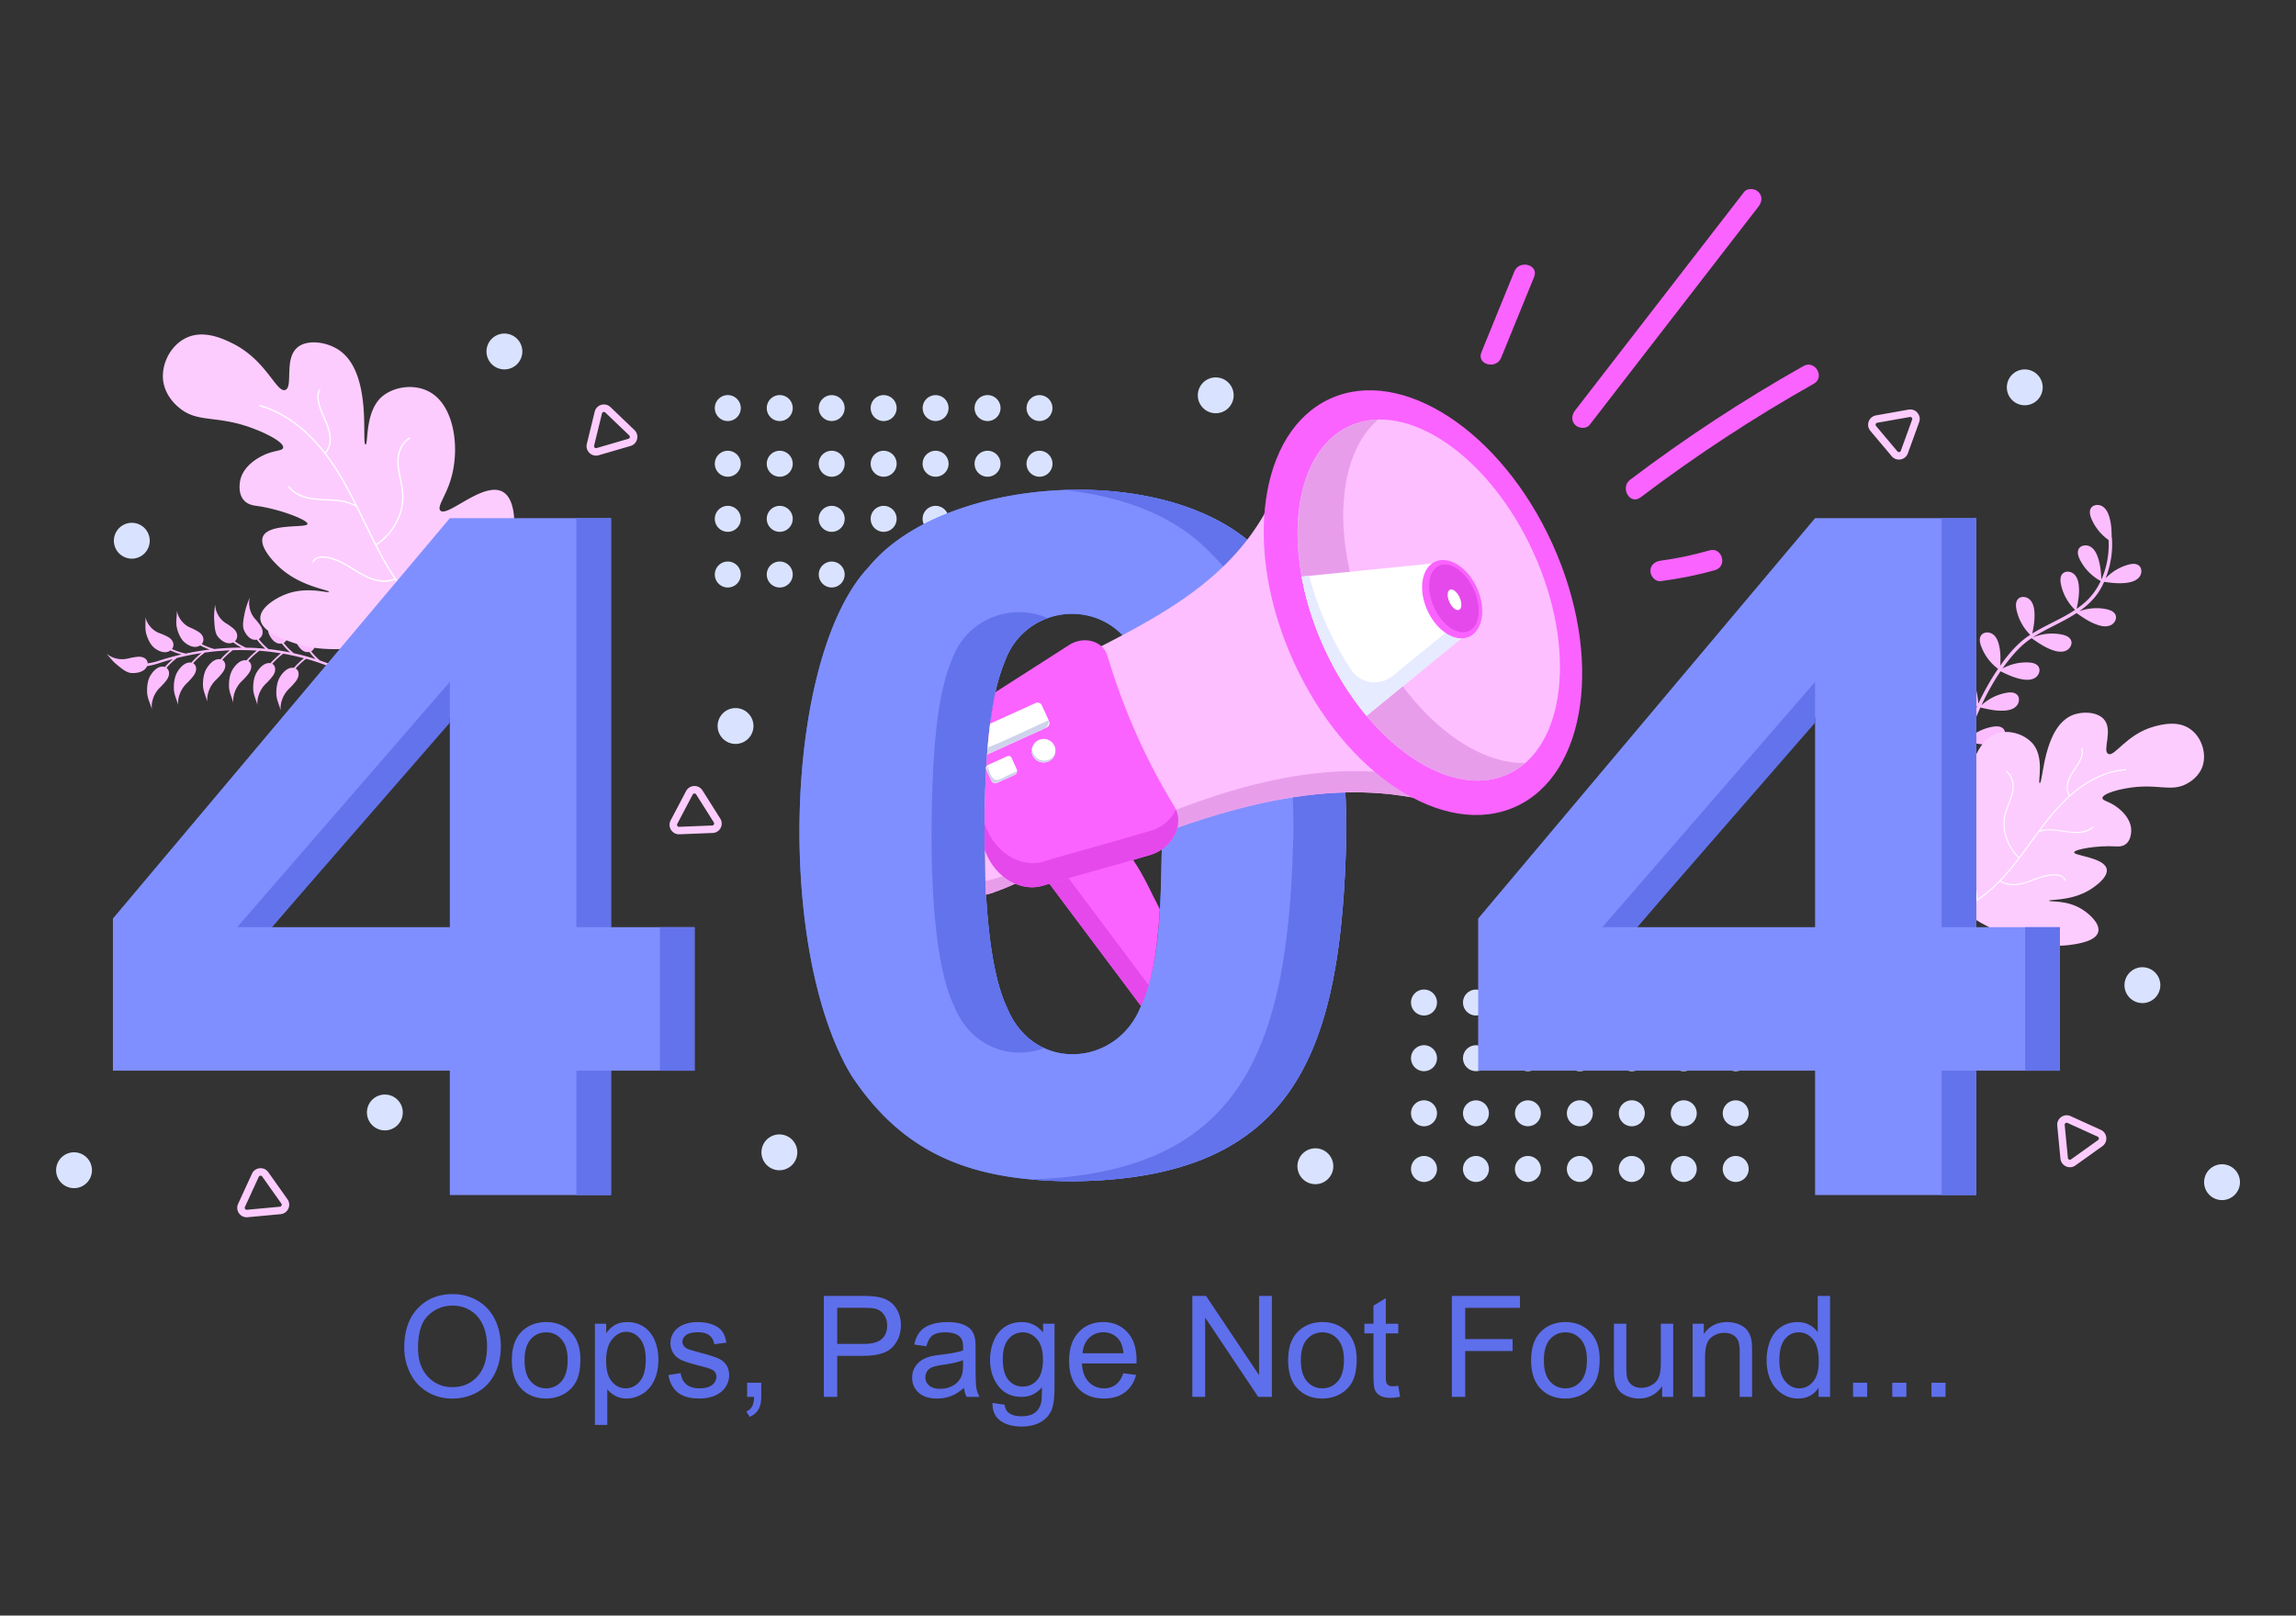 <svg xmlns="http://www.w3.org/2000/svg" viewBox="0 0 1364 960" xmlns:v="https://vecta.io/nano"><rect x="0" y="0" width="1364" height="960" fill="#333333" stroke="none"/><g fill="#d9e3ff"><use href="#B"/><use href="#B" x="30.863"/><use href="#B" x="61.726"/><use href="#B" x="92.588"/><use href="#B" x="123.451"/><use href="#B" x="154.314"/><use href="#B" x="185.177"/><use href="#B" y="33.084"/><use href="#B" x="30.863" y="33.084"/><circle cx="494.094" cy="341.389" r="7.716"/><use href="#B" x="92.588" y="33.084"/><circle cx="555.819" cy="341.389" r="7.716"/><use href="#B" x="154.314" y="33.084"/><circle cx="617.544" cy="341.389" r="7.716"/><use href="#B" y="-65.82"/><use href="#B" x="30.863" y="-65.82"/><circle cx="494.094" cy="242.485" r="7.716"/><use href="#B" x="92.588" y="-65.82"/><circle cx="555.819" cy="242.485" r="7.716"/><use href="#B" x="154.314" y="-65.82"/><circle cx="617.544" cy="242.485" r="7.716"/><use href="#B" y="-32.735"/><use href="#B" x="30.863" y="-32.735"/><use href="#B" x="61.726" y="-32.735"/><use href="#B" x="92.588" y="-32.735"/><use href="#B" x="123.451" y="-32.735"/><use href="#B" x="154.314" y="-32.735"/><use href="#B" x="185.177" y="-32.735"/><use href="#B" x="413.598" y="353.232"/><circle cx="876.828" cy="661.537" r="7.716"/><circle cx="907.691" cy="661.537" r="7.716"/><use href="#B" x="506.186" y="353.232"/><use href="#B" x="537.049" y="353.232"/><use href="#B" x="567.911" y="353.232"/><circle cx="1031.142" cy="661.537" r="7.716"/><use href="#C"/><use href="#B" x="444.46" y="386.316"/><use href="#B" x="475.323" y="386.316"/><use href="#C" x="92.588"/><use href="#C" x="123.451"/><use href="#B" x="567.911" y="386.316"/><path d="M1023.426 694.621a7.72 7.72 0 0 1 7.716-7.716c4.262 0 7.716 3.454 7.716 7.716a7.72 7.72 0 0 1-7.716 7.716c-4.262 0-7.716-3.454-7.716-7.716z"/><use href="#B" x="413.598" y="287.412"/><circle cx="876.828" cy="595.717" r="7.716"/><circle cx="907.691" cy="595.717" r="7.716"/><use href="#B" x="506.186" y="287.412"/><use href="#B" x="537.049" y="287.412"/><use href="#B" x="567.911" y="287.412"/><circle cx="1031.142" cy="595.717" r="7.716"/><use href="#B" x="413.598" y="320.497"/><circle cx="876.828" cy="628.802" r="7.716"/><circle cx="907.691" cy="628.802" r="7.716"/><use href="#B" x="506.186" y="320.497"/><use href="#B" x="537.049" y="320.497"/><use href="#B" x="567.911" y="320.497"/><circle cx="1031.142" cy="628.802" r="7.716"/></g><path d="M190.079 392.487a37.29 37.29 0 0 1-5.197-5.471c1.928-1.024 3.169-3.883 1.554-6.986-.728-1.398-2.572-3.724-3.636-4.87-3.056-3.29-4.307-8.205-3.272-12.851-1.192 3.037-2.392 6.097-2.992 9.259s-1.637 7.371-.419 10.196c1.176 2.729 3.821 6.378 7.64 5.637a37.92 37.92 0 0 0 3.702 4.219c-4.264-1.359-8.604-2.522-13.005-3.479-.027-.056-.065-.111-.124-.159-2.16-1.777-4.101-3.787-5.799-5.988 1.933-1.019 3.181-3.883 1.564-6.99-.727-1.398-2.572-3.723-3.636-4.87-3.056-3.29-4.307-8.205-3.272-12.851-1.192 3.037-2.392 6.097-2.992 9.259s-1.637 7.371-.419 10.196c1.177 2.729 3.821 6.379 7.64 5.637a37.78 37.78 0 0 0 4.877 5.319 145.42 145.42 0 0 0-12.783-1.995c-2.158-1.775-4.096-3.783-5.793-5.982 1.933-1.019 3.181-3.883 1.564-6.99-.728-1.398-2.572-3.724-3.637-4.87-3.056-3.29-4.307-8.205-3.272-12.851-1.192 3.037-2.392 6.097-2.992 9.259s-1.637 7.371-.419 10.196c1.177 2.73 3.821 6.379 7.641 5.637a37.77 37.77 0 0 0 4.975 5.406c-2.063-.2-4.133-.368-6.211-.481-1.739-.094-3.485-.123-5.23-.156-2.336-1.052-4.541-2.33-6.59-3.808 1.634-1.472 2.11-4.496-.296-6.998-1.084-1.128-3.514-2.837-4.865-3.639-3.878-2.301-6.401-6.608-6.596-11.264-.381 3.178-.764 6.38-.528 9.521s.315 7.383 2.258 9.729c1.876 2.265 5.442 5.013 9.017 3.311 1.555 1.152 3.199 2.189 4.926 3.098-5.364-.008-10.75.289-16.131.847a38.06 38.06 0 0 1-7.479-2.929c1.44-1.665 1.507-4.694-1.249-6.817-1.241-.955-3.909-2.297-5.372-2.896-4.2-1.721-7.317-5.594-8.149-10.127.052 3.165-.729 6.803-.064 9.846s2.16 6.737 4.427 8.768c2.188 1.961 6.134 4.161 9.484 2.009a39.08 39.08 0 0 0 5.645 2.458c-4.771.579-9.53 1.38-14.263 2.397-.042-.022-.081-.049-.136-.06-2.787-.586-5.467-1.47-8.004-2.623 1.366-1.727 1.285-4.747-1.586-6.723-1.291-.889-4.033-2.091-5.531-2.615-4.298-1.504-7.615-5.201-8.673-9.668.209 3.145-.335 6.848.482 9.842s2.44 6.548 4.814 8.455c2.292 1.841 6.358 3.835 9.61 1.528 2.098.978 4.294 1.774 6.565 2.376a161.79 161.79 0 0 0-14.658 4.12c-.14.047-2.188.645-5.452 1.175-.052-1.97-1.79-3.959-5.127-3.935-1.628.011-4.706.577-6.315.99-4.616 1.186-9.575.099-12.968-2.844 1.916 2.368 3.847 4.752 6.217 6.665s5.384 4.662 8.527 4.857c3.033.188 7.712-.483 9.31-4.097 2.042-.329 4.074-.801 6.078-1.42.021-.005.038 0 .06-.008.098-.033.196-.062.294-.094l.144-.046c2.889-.953 5.798-1.817 8.722-2.602-1.686 1.458-3.267 3.029-4.734 4.696-.023-.007-.046-.018-.069-.025-3.937-1.113-7.203 2.715-8.767 5.554s-1.897 6.903-1.67 10.086 1.942 6.439 2.78 9.498c-.487-4.678 1.36-9.62 4.831-12.921 1.209-1.15 3.345-3.485 4.244-4.889 1.87-2.919 1.191-5.629-.396-6.813 1.879-2.116 3.948-4.069 6.189-5.821 4.812-1.212 9.663-2.187 14.532-2.938a49.13 49.13 0 0 0-5.942 5.673c-3.721-.661-6.898 3.056-8.47 5.818-1.627 2.857-2.059 6.899-1.912 10.053s1.771 6.342 2.528 9.357c-.368-4.631 1.593-9.582 5.128-12.946 1.232-1.172 3.414-3.543 4.344-4.959 2.068-3.15 1.229-5.991-.561-6.967 1.993-2.22 4.196-4.258 6.59-6.067.097-.074.154-.162.194-.254l4.068-.521c3.637-.416 7.273-.659 10.906-.815-1.973 1.629-3.814 3.407-5.502 5.313-3.718-.655-6.892 3.059-8.463 5.819-1.627 2.858-2.059 6.899-1.912 10.053s1.771 6.342 2.528 9.357c-.368-4.631 1.593-9.582 5.127-12.946 1.232-1.172 3.414-3.543 4.344-4.96 2.065-3.146 1.231-5.984-.554-6.964a47 47 0 0 1 6.18-5.746c4.787-.151 9.556-.074 14.295.227-2.2 1.759-4.24 3.702-6.099 5.799-3.722-.662-6.898 3.056-8.471 5.818-1.627 2.857-2.059 6.899-1.912 10.053s1.771 6.342 2.528 9.357c-.368-4.631 1.593-9.582 5.127-12.946 1.232-1.172 3.414-3.543 4.344-4.959 2.068-3.15 1.229-5.991-.562-6.967 1.993-2.22 4.197-4.258 6.591-6.067 4.303.316 8.568.843 12.795 1.534-2.241 1.774-4.315 3.741-6.199 5.868-3.667-.646-6.798 3.018-8.348 5.74-1.605 2.819-2.031 6.806-1.886 9.917s1.747 6.256 2.493 9.23c-.363-4.568 1.572-9.453 5.059-12.771 1.215-1.156 3.367-3.495 4.285-4.893 2.038-3.104 1.215-5.903-.547-6.87a46.04 46.04 0 0 1 6.499-5.982c.011-.008.015-.018.024-.026 4.149.72 8.246 1.643 12.292 2.725a49.17 49.17 0 0 0-5.979 5.703c-3.722-.662-6.898 3.056-8.471 5.818-1.627 2.857-2.059 6.899-1.912 10.053s1.771 6.342 2.528 9.357c-.368-4.631 1.593-9.582 5.128-12.945 1.232-1.172 3.414-3.543 4.344-4.96 2.065-3.146 1.231-5.984-.555-6.964 1.875-2.085 3.937-4.009 6.166-5.735.461.128.931.23 1.39.363 19.651 5.674 37.738 15.579 52.781 28.907.669.593 1.724-.489 1.054-1.083-8.496-7.527-17.945-13.988-28.108-19.211-6.057-3.114-12.358-5.769-18.84-7.974zm963.319 29.21c1.159-2.313 4.451-2.847 6.749-1.671s3.735 3.559 4.702 5.962c1.564 3.887 2.159 7.756 2.602 11.827a171.6 171.6 0 0 1 4.008-10.934c.961-2.376 1.977-4.733 3.042-7.069-5.183-2.641-9.555-6.86-12.361-11.957-1.063-1.932-1.904-4.315-.912-6.284 1.16-2.301 4.453-2.835 6.75-1.668s3.731 3.537 4.696 5.926c1.62 4.011 2.196 8.005 2.642 12.223 3.365-7.159 7.236-14.085 11.68-20.622a29.49 29.49 0 0 1-10.105-13.611c-.744-2.076-1.197-4.562.096-6.349 1.51-2.087 4.846-2.093 6.928-.576s3.124 4.084 3.698 6.596c.93 4.07.902 7.97.694 12.044 4.792-6.818 10.387-13.45 17.37-18.043.145-.096.295-.185.441-.279-4.137-4.059-7.037-9.37-8.193-15.051-.44-2.161-.533-4.687 1.001-6.27 1.793-1.85 5.095-1.38 6.94.419s2.508 4.488 2.718 7.056c.369 4.525-.354 8.689-1.243 13.073 8.211-5.086 17.394-8.679 25.417-14.038-4.251-4.085-7.233-9.478-8.409-15.257-.44-2.161-.533-4.687 1.001-6.27 1.793-1.85 5.095-1.379 6.94.419s2.509 4.488 2.718 7.056c.379 4.646-.393 8.912-1.316 13.427 1.981-1.375 3.885-2.867 5.676-4.531 3.626-3.37 6.495-7.485 8.634-11.995a29.46 29.46 0 0 1-12.414-12.77c-.981-1.975-1.722-4.391-.647-6.317 1.255-2.25 4.568-2.645 6.813-1.383s3.58 3.691 4.443 6.118c1.584 4.452 1.925 8.829 2.198 13.499 3.299-7.35 4.692-15.675 4.249-23.535-4.477-3.148-8.058-7.567-10.178-12.615-.854-2.034-1.439-4.492-.244-6.345 1.396-2.166 4.727-2.349 6.888-.946s3.338 3.911 4.045 6.389c1.129 3.952 1.322 7.789 1.337 11.799a1.03 1.03 0 0 1 .145.461c.527 6.682-.327 13.443-2.296 19.841-.434 1.411-.922 2.813-1.462 4.196 3.666-3.861 8.394-6.712 13.533-8.113 2.128-.58 4.642-.838 6.323.589 1.964 1.668 1.71 4.994.036 6.952s-4.314 2.796-6.863 3.174c-4.754.703-9.184.159-13.908-.493-1.26 2.85-2.785 5.58-4.676 8.052-2.863 3.744-6.326 6.782-10.103 9.421 5.15-1.907 10.842-2.345 16.217-1.212 2.158.455 4.513 1.373 5.357 3.41.986 2.38-.758 5.224-3.142 6.202s-5.115.519-7.555-.309c-4.675-1.587-8.446-4.189-12.471-7.011-6.357 4.171-13.467 7.371-20.081 10.954-2.082 1.128-4.116 2.306-6.077 3.588 5.481-2.351 11.688-2.982 17.525-1.759 2.158.452 4.514 1.367 5.361 3.403.989 2.379-.751 5.225-3.133 6.206s-5.114.526-7.555-.299c-4.784-1.616-8.623-4.296-12.756-7.187-2.075 1.389-4.059 2.908-5.911 4.635-3.387 3.159-6.411 6.698-9.194 10.395a117.71 117.71 0 0 0-2.171 2.986c4.745-2.595 10.216-3.859 15.619-3.572 2.202.117 4.67.661 5.818 2.544 1.341 2.2.056 5.279-2.149 6.612s-4.974 1.301-7.513.858c-4.69-.817-8.694-2.696-12.929-4.774-4.34 6.388-8.086 13.196-11.36 20.19 4.135-3.842 9.395-6.466 14.958-7.425 2.173-.374 4.701-.391 6.237 1.191 1.795 1.848 1.225 5.135-.629 6.924s-4.562 2.371-7.135 2.503c-4.883.25-9.309-.754-14.04-1.877l-1.259 2.799c-2.254 5.137-4.283 10.397-6.014 15.75 4.084-3.68 9.216-6.193 14.636-7.126 2.174-.374 4.701-.391 6.238 1.191 1.795 1.848 1.225 5.135-.629 6.924s-4.562 2.371-7.135 2.503c-4.749.243-9.065-.699-13.65-1.784-1.9 6.127-3.4 12.374-4.38 18.705-.204 1.319-2.235.911-2.032-.405.99-6.393 2.518-12.699 4.44-18.884-5.205-2.659-9.596-6.913-12.414-12.055-1.064-1.945-1.906-4.342-.915-6.321z" fill="#fcbdff"/><path fill="#fdccff" d="M1229.175 561.564c-5.533.675-14.142.948-28.164-3.309-8.597-2.642-20.53-6.233-33.182-15.889-.546-.417-1.514-1.145-2.717-2.173-.063-.045-.134-.098-.188-.151-.117-.08-.233-.177-.358-.266-.413-.337-.844-.709-1.327-1.065-8.984-7.729-26.7-25.388-25.684-46.11.039-1.194.895-16.254 8.516-18.404 9.558-2.592 22.908 16.683 26.639 14.237 1.882-1.249-.928-6.338-2.081-13.187-2.735-15.37 3.243-35.788 16.318-39.598 6.17-1.864 14.175-.008 19.514 5.031 8.765 8.095 3.882 24.352 5.286 24.653 2.047.35 1.973-32.945 19.216-40.294 6.064-2.55 14.771-2.111 18.792 2.233 5.883 6.378-.941 18.571 2.635 20.663 3.791 2.217 10.703-11.635 27.342-16.224 4.23-1.134 14.163-3.854 21.631 1.65 6.516 4.707 9.407 13.914 7.365 21.184-1.924 6.701-7.556 10.036-9.132 10.902-10.125 5.801-18.035-.48-36.992 3.081-6.617 1.219-13.716 3.489-13.595 5.782.202 1.687 4.325 1.835 9.168 5.702.107.071.268.178.457.364 1.463 1.197 6.651 5.489 7.39 11.641.068.255.725 6.942-3.374 9.727-2.088 1.476-4.605 1.263-5.704 1.21-10.961-.703-24.643 1.741-24.746 3.522-.176 2.036 17.503 3.004 19.292 9.674 1.479 5.544-8.817 11.879-10.149 12.693-11.129 6.732-24.073 5.434-23.995 6.418.1.835 10.398-.724 19.568 5.066 4.285 2.669 10.606 8.313 9.659 13.133-1.093 5.944-12.568 7.476-17.4 8.104z"/><path fill="#fff" d="M1227.12 523.047c-.672-2.353-3.268-3.244-5.448-3.443-2.748-.252-5.491.218-8.098.957-5.484 1.555-10.643 4.472-16.469 4.779-2.944.155-5.945-.383-8.5-2.008 6.163-6.421 11.536-13.607 16.763-20.804l5.896-8.089c8.433-3.161 17.582 1.874 26.251.17 2.306-.454 4.447-1.406 6.186-2.964.293-.262-.159-.704-.451-.443-3.333 2.985-8.054 3.399-12.423 3.074-4.325-.322-8.588-1.426-12.928-1.496-2.043-.033-4.067.202-5.995.801 5.381-7.24 11.039-14.283 17.771-20.306 8.155-7.292 17.953-13.191 28.969-15.105 1.382-.234 2.774-.408 4.167-.511.394-.041.378-.656-.017-.633-10.824.853-20.739 5.627-29.125 12.11-1.43 1.103-2.801 2.268-4.144 3.461.017-.067.02-.141-.024-.22-2.712-4.888.038-10.192 2.698-14.227 1.454-2.206 3.017-4.366 4.085-6.804.888-2.025 1.553-4.343.783-6.564-.132-.381-.729-.229-.597.153.9 2.596-.274 5.372-1.466 7.6-1.297 2.426-2.978 4.608-4.404 6.954-2.344 3.854-4.069 8.796-1.631 13.191.078.142.208.16.326.13-7.544 6.755-13.82 14.808-19.798 22.972l-9.972 13.576c-5.033-4.719-8.176-11.522-8.643-18.283-.255-3.693.472-7.133 1.723-10.544 1.358-3.703 3.087-7.328 3.543-11.316.45-3.937-.536-8.305-3.824-10.951-.313-.252-.745.181-.428.436 3.312 2.665 4.147 7.084 3.561 11.006-.602 4.022-2.418 7.664-3.74 11.45-1.143 3.277-1.716 6.623-1.44 10.141.257 3.269 1.127 6.497 2.48 9.518 1.513 3.378 3.666 6.499 6.392 9.039-4.144 5.436-8.49 10.7-13.398 15.475-3.401 3.312-7.102 6.381-11.074 9.025.629-9.999-7.781-17.75-10.781-26.814-.878-2.652-1.285-5.429-.852-8.163.062-.389-.542-.556-.605-.162-1.592 10.049 6.797 18.155 10.2 27.007 1.029 2.675 1.622 5.475 1.413 8.308-.006.085.028.142.069.19-3.028 1.97-6.208 3.697-9.557 5.056.125.089.242.186.358.266.054.053.126.106.188.151 5.709-2.351 10.997-5.715 15.787-9.653 2.564-2.112 4.973-4.381 7.277-6.752 4.275 2.802 9.579 2.541 14.195 1.266 5.358-1.482 10.344-4.25 15.971-4.806 2.595-.256 7.259-.279 8.181 2.952.113.387.709.234.599-.153z"/><path fill="#fdccff" d="M174.932 382.169c6.85 2.26 17.672 4.787 36.287 2.92 11.419-1.185 27.254-2.733 45.272-11.815.778-.393 2.153-1.073 3.89-2.077a2.11 2.11 0 0 0 .27-.144c.164-.073.332-.167.508-.248.592-.324 1.216-.689 1.901-1.019 12.977-7.559 39.078-25.543 42.148-52.167.202-1.529 2.285-20.908-6.893-25.574-11.535-5.718-32.456 15.427-36.657 11.371-2.116-2.066 2.506-7.83 5.402-16.252 6.686-18.864 3.424-46.357-12.299-54.516-7.406-3.934-17.912-3.599-25.718 1.461-12.778 8.081-10.024 30.002-11.862 30.03-2.66-.073 4.431-42.417-15.815-56.135-7.127-4.78-18.222-6.426-24.217-1.917-8.775 6.626-2.714 23.868-7.672 25.624-5.256 1.861-11.08-17.514-31.143-27.566-5.107-2.513-17.088-8.489-27.682-3.377-9.224 4.339-14.812 15.322-13.759 25.09 1.023 9.014 7.439 14.683 9.249 16.183 11.577 9.944 22.892 3.955 46.101 13.286 8.106 3.227 16.6 7.912 15.965 10.799-.61 2.096-5.851 1.24-12.784 4.934-.151.063-.376.158-.654.347-2.1 1.153-9.558 5.3-11.785 12.941-.14.307-2.375 8.649 2.22 13.231 2.328 2.407 5.554 2.773 6.955 2.983 14 1.88 30.776 8.455 30.531 10.747-.205 2.635-22.75-.61-26.413 7.424-3.034 6.679 8.646 17.347 10.158 18.719 12.649 11.384 29.279 13.009 28.974 14.242-.302 1.036-12.988-3.554-25.793 1.492-5.976 2.31-15.15 7.892-14.967 14.265.129 7.842 14.308 12.696 20.282 14.718z"/><path fill="#fff" d="M185.625 333.681c1.343-2.824 4.812-3.3 7.608-3.001 3.525.375 6.893 1.668 10.033 3.268 6.604 3.367 12.51 8.385 19.808 10.25 3.688.942 7.593 1.017 11.163-.404-6.438-9.731-11.718-20.234-16.812-30.715l-5.75-11.784c-9.993-6.158-22.613-2.067-33.21-6.43-2.819-1.161-5.324-2.915-7.195-5.338-.315-.408.348-.855.663-.449 3.585 4.641 9.464 6.364 15.053 7.057 5.533.685 11.152.36 16.652 1.37 2.589.475 5.097 1.287 7.407 2.537-5.278-10.574-10.948-20.969-18.19-30.337-8.773-11.343-19.915-21.33-33.435-26.553a58.19 58.19 0 0 0-5.159-1.705c-.489-.152-.34-.93.154-.801 13.499 3.825 25.026 12.411 34.261 22.783 1.576 1.765 3.063 3.594 4.509 5.453-.007-.09.005-.185.077-.274 4.454-5.533 2.094-12.978-.419-18.785-1.374-3.175-2.895-6.319-3.732-9.692-.696-2.801-1.049-5.919.39-8.551.247-.451.97-.107.723.346-1.683 3.075-.782 6.904.255 10.042 1.13 3.416 2.794 6.618 4.104 9.962 2.152 5.498 3.294 12.222-.711 17.196-.129.161-.296.151-.439.083 8.114 10.505 14.353 22.34 20.191 34.242l9.749 19.799c7.352-4.73 12.754-12.591 14.765-21.075 1.099-4.635.903-9.196.038-13.852-.938-5.055-2.361-10.106-2.099-15.296.258-5.123 2.423-10.431 7.134-12.965.449-.241.903.418.449.663-4.746 2.552-6.73 7.963-6.813 13.103-.085 5.27 1.445 10.363 2.319 15.516.756 4.459.777 8.861-.312 13.267-1.012 4.095-2.789 7.981-5.135 11.483-2.622 3.916-5.999 7.341-9.977 9.882 4.094 7.965 8.48 15.765 13.68 23.082 3.601 5.075 7.633 9.917 12.098 14.287 1.307-12.881 13.563-20.614 19.259-31.388 1.668-3.152 2.765-6.582 2.793-10.171.003-.511.802-.57.799-.053-.1 13.189-12.405 21.378-18.567 31.781-1.862 3.143-3.201 6.555-3.531 10.214-.01.109-.066.174-.127.225 3.412 3.273 7.068 6.275 11.014 8.852-.177.081-.344.175-.508.248a1.99 1.99 0 0 1-.27.144c-6.721-4.437-12.696-10.056-17.922-16.28-2.797-3.336-5.364-6.833-7.777-10.434-5.991 2.482-12.64.808-18.205-1.984-6.46-3.242-12.178-8.027-19.172-10.158-3.225-.982-9.114-2.193-10.959 1.685-.222.466-.943.12-.722-.345z"/><g fill="#5e6feb"><path d="M240.159 800.824c0-9.957 2.672-17.751 8.019-23.385s12.249-8.449 20.704-8.449c5.538 0 10.53 1.324 14.977 3.969s7.835 6.336 10.167 11.068 3.499 10.1 3.499 16.101c0 6.083-1.228 11.525-3.683 16.326s-5.933 8.436-10.433 10.905-9.357 3.703-14.567 3.703c-5.646 0-10.693-1.364-15.139-4.092a26.31 26.31 0 0 1-10.106-11.171c-2.292-4.718-3.438-9.71-3.438-14.975zm8.183.123c0 7.229 1.944 12.923 5.831 17.083s8.763 6.24 14.628 6.24c5.974 0 10.89-2.101 14.752-6.302s5.789-10.161 5.789-17.881c0-4.883-.825-9.145-2.476-12.787s-4.065-6.465-7.242-8.47-6.745-3.008-10.701-3.008c-5.62 0-10.454 1.931-14.505 5.79s-6.076 10.307-6.076 19.335zm55.731 7.365c0-8.046 2.236-14.007 6.711-17.881 3.736-3.218 8.292-4.829 13.666-4.829 5.974 0 10.856 1.958 14.648 5.872s5.688 9.323 5.688 16.224c0 5.592-.839 9.991-2.517 13.196s-4.119 5.695-7.325 7.467-6.704 2.66-10.495 2.66c-6.083 0-11.001-1.95-14.751-5.852s-5.625-9.519-5.625-16.857zm7.569 0c0 5.565 1.214 9.732 3.642 12.5s5.483 4.153 9.166 4.153c3.654 0 6.696-1.391 9.124-4.174s3.642-7.024 3.642-12.725c0-5.374-1.221-9.445-3.662-12.214s-5.476-4.153-9.103-4.153c-3.683 0-6.738 1.378-9.166 4.132s-3.643 6.917-3.643 12.481zm41.777 38.381v-60.108h6.71v5.647c1.582-2.21 3.369-3.867 5.36-4.972s4.406-1.657 7.243-1.657c3.709 0 6.983.955 9.82 2.865s4.979 4.603 6.424 8.081 2.169 7.291 2.169 11.437c0 4.447-.798 8.449-2.394 12.009s-3.915 6.288-6.956 8.183-6.239 2.844-9.595 2.844c-2.455 0-4.658-.518-6.609-1.555s-3.553-2.346-4.808-3.928v21.154h-7.364zm6.669-38.135c0 5.592 1.132 9.725 3.396 12.398s5.006 4.01 8.225 4.01c3.274 0 6.077-1.384 8.408-4.153s3.499-7.058 3.499-12.869c0-5.537-1.139-9.683-3.417-12.439s-4.999-4.132-8.162-4.132c-3.137 0-5.913 1.466-8.327 4.398s-3.622 7.195-3.622 12.787zm36.99 8.51l7.284-1.146c.408 2.919 1.547 5.156 3.416 6.711s4.481 2.332 7.836 2.332c3.382 0 5.892-.689 7.529-2.066s2.454-2.993 2.454-4.849c0-1.663-.723-2.973-2.168-3.928-1.01-.655-3.519-1.487-7.529-2.496-5.401-1.364-9.146-2.543-11.233-3.54s-3.669-2.373-4.746-4.132-1.616-3.703-1.616-5.831c0-1.936.443-3.73 1.33-5.38s2.093-3.021 3.621-4.112c1.146-.845 2.706-1.561 4.684-2.148s4.099-.88 6.363-.88c3.41 0 6.404.491 8.982 1.473s4.48 2.312 5.707 3.99 2.073 3.922 2.537 6.731l-7.201.982c-.327-2.236-1.276-3.982-2.844-5.237s-3.785-1.882-6.649-1.882c-3.383 0-5.797.559-7.243 1.678s-2.169 2.428-2.169 3.928c0 .955.3 1.815.9 2.578.6.792 1.541 1.446 2.823 1.964.737.273 2.905.9 6.506 1.882 5.21 1.391 8.844 2.53 10.904 3.416s3.676 2.176 4.849 3.867 1.76 3.792 1.76 6.301c0 2.455-.716 4.767-2.148 6.936s-3.499 3.846-6.198 5.033-5.756 1.78-9.166 1.78c-5.647 0-9.95-1.172-12.909-3.519s-4.847-5.825-5.666-10.436zm46.769 12.971v-8.388h8.387v8.388c0 3.082-.546 5.571-1.637 7.467s-2.823 3.362-5.196 4.399l-2.046-3.151c1.555-.682 2.701-1.684 3.436-3.008s1.146-3.226 1.228-5.708h-4.172zm45.583 0v-59.985h22.628c3.982 0 7.023.191 9.124.573 2.946.491 5.415 1.425 7.407 2.803s3.593 3.308 4.808 5.789 1.82 5.211 1.82 8.183c0 5.101-1.623 9.418-4.868 12.951s-9.111 5.299-17.594 5.299h-15.386v24.387h-7.939zm7.937-31.465h15.509c5.128 0 8.769-.954 10.924-2.864s3.233-4.596 3.233-8.061c0-2.509-.634-4.657-1.903-6.444s-2.939-2.967-5.013-3.54c-1.337-.354-3.806-.532-7.405-.532h-15.345v21.441zm75.37 26.105c-2.728 2.319-5.354 3.956-7.876 4.91s-5.231 1.432-8.123 1.432c-4.774 0-8.443-1.166-11.006-3.499s-3.846-5.312-3.846-8.94c0-2.128.484-4.071 1.453-5.83s2.236-3.171 3.806-4.235 3.334-1.868 5.298-2.414c1.446-.381 3.628-.75 6.547-1.105 5.947-.709 10.324-1.554 13.134-2.536l.041-1.923c0-3-.696-5.115-2.087-6.342-1.881-1.664-4.679-2.496-8.387-2.496-3.465 0-6.022.607-7.672 1.821s-2.871 3.362-3.662 6.444l-7.201-.982c.655-3.082 1.732-5.571 3.233-7.467s3.668-3.355 6.505-4.378 6.124-1.535 9.862-1.535c3.709 0 6.723.437 9.042 1.309s4.024 1.971 5.115 3.294 1.855 2.994 2.292 5.012c.245 1.255.368 3.519.368 6.793v9.82c0 6.847.157 11.177.471 12.991s.934 3.553 1.862 5.217h-7.693c-.767-1.528-1.258-3.315-1.476-5.361zm-.614-16.449c-2.673 1.091-6.684 2.019-12.029 2.783-3.028.436-5.169.928-6.424 1.473s-2.223 1.344-2.905 2.393a6.29 6.29 0 0 0-1.023 3.499c0 1.964.743 3.601 2.23 4.91s3.662 1.964 6.527 1.964c2.837 0 5.36-.62 7.57-1.861s3.832-2.939 4.868-5.095c.791-1.663 1.187-4.119 1.187-7.365v-2.701zm17.514 25.41l7.16 1.064c.3 2.209 1.132 3.819 2.496 4.828 1.828 1.364 4.324 2.046 7.488 2.046 3.41 0 6.041-.682 7.898-2.046s3.109-3.274 3.763-5.728c.382-1.501.559-4.651.532-9.452-3.219 3.792-7.228 5.687-12.029 5.687-5.974 0-10.598-2.155-13.871-6.465s-4.91-9.479-4.91-15.508c0-4.146.75-7.972 2.251-11.477s3.675-6.212 6.526-8.122 6.199-2.865 10.046-2.865c5.128 0 9.356 2.074 12.684 6.22v-5.238h6.793v37.563c0 6.765-.689 11.559-2.066 14.382s-3.56 5.054-6.547 6.69-6.663 2.455-11.027 2.455c-5.183 0-9.371-1.166-12.561-3.498s-4.735-5.845-4.626-10.536zm6.096-26.105c0 5.701 1.132 9.861 3.396 12.48s5.101 3.928 8.511 3.928c3.382 0 6.22-1.303 8.51-3.908s3.437-6.69 3.437-12.255c0-5.319-1.18-9.329-3.54-12.03s-5.202-4.051-8.531-4.051c-3.274 0-6.056 1.33-8.348 3.989s-3.435 6.609-3.435 11.847zm71.605 8.51l7.611.941c-1.2 4.447-3.424 7.898-6.67 10.352s-7.393 3.683-12.438 3.683c-6.356 0-11.396-1.957-15.119-5.872s-5.586-9.404-5.586-16.469c0-7.31 1.882-12.984 5.647-17.021s8.647-6.056 14.648-6.056c5.811 0 10.556 1.978 14.239 5.933s5.524 9.52 5.524 16.694a74.11 74.11 0 0 1-.041 1.964h-32.407c.273 4.774 1.623 8.429 4.051 10.966s5.456 3.806 9.084 3.806c2.701 0 5.005-.709 6.914-2.128s3.425-3.683 4.543-6.793zm-24.182-11.906h24.264c-.327-3.656-1.255-6.397-2.783-8.225-2.346-2.836-5.388-4.255-9.124-4.255-3.383 0-6.227 1.132-8.532 3.396s-3.58 5.292-3.825 9.084zm65.183 25.9v-59.985h8.142l31.507 47.096v-47.096h7.61v59.985h-8.142l-31.507-47.137v47.137h-7.61zm56.916-21.727c0-8.046 2.236-14.007 6.711-17.881 3.736-3.218 8.292-4.829 13.666-4.829 5.974 0 10.856 1.958 14.648 5.872s5.688 9.323 5.688 16.224c0 5.592-.839 9.991-2.517 13.196s-4.119 5.695-7.325 7.467-6.704 2.66-10.495 2.66c-6.083 0-11.001-1.95-14.75-5.852s-5.626-9.519-5.626-16.857zm7.569 0c0 5.565 1.214 9.732 3.642 12.5s5.483 4.153 9.166 4.153c3.654 0 6.696-1.391 9.124-4.174s3.642-7.024 3.642-12.725c0-5.374-1.221-9.445-3.662-12.214s-5.476-4.153-9.103-4.153c-3.683 0-6.738 1.378-9.166 4.132s-3.643 6.917-3.643 12.481zm57.858 15.14l1.064 6.506c-2.073.436-3.928.655-5.565.655-2.673 0-4.747-.423-6.22-1.268s-2.51-1.957-3.109-3.335-.9-4.276-.9-8.695v-25h-5.401v-5.729h5.401v-10.761l7.323-4.419v15.18h7.407v5.729h-7.407v25.409c0 2.101.13 3.451.389 4.051s.682 1.078 1.268 1.432 1.425.532 2.517.532c.819-.001 1.897-.096 3.233-.287zm31.834 6.587v-59.985h40.468v7.079h-32.53v18.576h28.152v7.079h-28.152v27.251h-7.938zm47.096-21.727c0-8.046 2.236-14.007 6.711-17.881 3.736-3.218 8.292-4.829 13.666-4.829 5.974 0 10.856 1.958 14.648 5.872s5.688 9.323 5.688 16.224c0 5.592-.839 9.991-2.517 13.196s-4.119 5.695-7.325 7.467-6.704 2.66-10.495 2.66c-6.083 0-11.001-1.95-14.75-5.852s-5.626-9.519-5.626-16.857zm7.569 0c0 5.565 1.214 9.732 3.642 12.5s5.483 4.153 9.166 4.153c3.654 0 6.696-1.391 9.124-4.174s3.642-7.024 3.642-12.725c0-5.374-1.221-9.445-3.662-12.214s-5.476-4.153-9.104-4.153c-3.683 0-6.738 1.378-9.166 4.132s-3.642 6.917-3.642 12.481zm70.255 21.727v-6.383c-3.383 4.91-7.978 7.365-13.789 7.365-2.564 0-4.958-.491-7.181-1.473s-3.874-2.216-4.95-3.703-1.836-3.307-2.271-5.462c-.301-1.446-.45-3.737-.45-6.874v-26.924h7.364v24.101c0 3.846.15 6.438.45 7.774.464 1.937 1.446 3.458 2.946 4.563s3.355 1.657 5.565 1.657 4.282-.566 6.22-1.698 3.307-2.673 4.111-4.624 1.207-4.78 1.207-8.49v-23.282h7.366v43.455h-6.588zm18.128 0v-43.455h6.628v6.179c3.192-4.773 7.802-7.161 13.831-7.161 2.619 0 5.025.471 7.221 1.412s3.84 2.176 4.931 3.703 1.855 3.342 2.292 5.442c.273 1.365.409 3.751.409 7.161v26.719h-7.365v-26.433c0-3.001-.287-5.244-.859-6.731s-1.589-2.673-3.047-3.559-3.171-1.33-5.135-1.33c-3.137 0-5.845.996-8.123 2.987s-3.417 5.77-3.417 11.334v23.732h-7.366zm74.797 0v-5.483c-2.755 4.31-6.806 6.465-12.152 6.465a17.04 17.04 0 0 1-9.555-2.864c-2.904-1.909-5.155-4.576-6.751-7.999s-2.394-7.358-2.394-11.805c0-4.337.722-8.271 2.169-11.805s3.614-6.24 6.505-8.122 6.124-2.824 9.698-2.824c2.619 0 4.951.552 6.997 1.657s3.709 2.544 4.991 4.317v-21.523h7.325v59.985h-6.833zm-23.282-21.686c0 5.565 1.173 9.725 3.519 12.48s5.115 4.133 8.307 4.133c3.218 0 5.954-1.316 8.203-3.949s3.376-6.649 3.376-12.05c0-5.946-1.146-10.311-3.437-13.094s-5.114-4.173-8.469-4.173c-3.274 0-6.008 1.337-8.204 4.01s-3.295 6.888-3.295 12.643zm43.782 21.686v-8.388h8.388v8.388h-8.388z"/><use href="#D"/><use href="#D" x="23.282"/></g><path fill="#b6b0ff" d="M585.855 457.134l.102-1.705c-.294.508-.345 1.137-.102 1.705zm212.458 1.157c-4.927-46.044-13.13-94.391-46.893-127.894-3.282-3.431-6.706-6.673-10.49-9.658-19.342 25.237-46.308 41.95-74.103 56.683 24.189 25.504 22.686 83.656 23.365 127.316 4.758-3.247 8.025-7.944 9.222-12.936 32.156-11.262 65.612-20.033 99.812-20.92-.234-4.221-.538-8.421-.913-12.591zm-108.284 22.28l.152 10.044c1.491-.974 2.841-2.09 4.028-3.318l-4.18-6.726z"/><path fill="#5784ff" d="M799.865 493.74c-2.526 129.58-28.739 206.729-162.439 208.198-60.137-.173-100.517-15.902-131.579-62.812-44.991-74.348-40.301-249.057 10.418-302.418 43.085-52.445 167.874-62.387 224.664-15.969-19.342 25.237-46.308 41.95-74.103 56.683-20.751-21.613-58.656-14.893-69.74 15.198-7.721 18.38-9.785 42.089-11.13 62.81-2.097 40.468-2.658 112.263 12.347 143.488 15.878 38.779 65.47 35.01 79.541-1.118 11.953-28.048 11.528-59.668 12.347-93.063 4.758-3.247 8.025-7.944 9.222-12.936 32.156-11.262 65.612-20.033 99.812-20.92.427 7.549.64 15.168.64 22.859z"/><path fill="#808fff" d="M799.226 470.882a365.59 365.59 0 0 0-.913-12.591c-4.927-46.044-13.13-94.391-46.893-127.894-3.282-3.431-6.706-6.673-10.49-9.658-56.791-46.418-181.579-36.475-224.664 15.969-50.719 53.361-55.41 228.07-10.418 302.418 31.062 46.911 71.442 62.639 131.579 62.812 133.699-1.469 159.913-78.618 162.439-208.198a406.52 406.52 0 0 0-.64-22.858zM677.845 597.8c-14.071 36.127-63.663 39.896-79.541 1.118-15.004-31.225-14.443-103.02-12.346-143.488 1.345-20.721 3.409-44.431 11.13-62.81 11.083-30.091 48.989-36.811 69.74-15.198 24.189 25.504 22.686 83.656 23.365 127.316-.82 33.395-.395 65.015-12.348 93.062z"/><path d="M597.087 392.62c4.713-12.797 14.283-21.349 25.316-25.311-20.862-9.23-47.73-.239-56.767 24.296-7.721 18.38-9.785 42.089-11.13 62.81-2.097 40.468-2.658 112.263 12.347 143.488 10.116 24.706 33.917 32.138 53.497 24.938-9.181-4.193-17.191-12.065-22.046-23.923-15.004-31.225-14.443-103.02-12.346-143.488 1.344-20.721 3.408-44.431 11.129-62.81zm202.139 78.262a365.59 365.59 0 0 0-.913-12.591c-4.927-46.044-13.13-94.391-46.893-127.894-3.282-3.431-6.706-6.673-10.49-9.658-26.559-21.708-67.989-31.087-108.98-29.559 29.864 3.103 57.801 12.42 77.529 28.545 3.784 2.986 7.208 6.227 10.49 9.658 33.763 33.503 41.966 81.85 46.893 127.894a365.59 365.59 0 0 1 .913 12.591 405.58 405.58 0 0 1 .639 22.858c-2.486 127.538-27.92 204.284-156.198 208.072 8.004.744 16.389 1.115 25.21 1.141 133.699-1.469 159.913-78.618 162.439-208.198a405.59 405.59 0 0 0-.639-22.859z" fill="#6373eb"/><path fill="#fdbfff" d="M873.177 483.594l-2.943-1.136-1.298-.487-2.313-.832-3.074-1.055-.984-.325-2.506-.791-2.049-.629-4.109-1.167-2.577-.67-5.144-1.228-2.577-.558-.233-.051-4.677-.893c-.01 0-.02 0-.031-.01l-1.674-.294c-.01-.01-.03-.01-.05-.01l-9.557-1.359-3.653-.385-3.013-.264-2.334-.172-1.846-.122a204.06 204.06 0 0 0-11.941-.345l-2.76.02-2.607.051-3.358.112-2.435.111a209.62 209.62 0 0 0-5.611.355 239.32 239.32 0 0 0-8.867.832l-2.374.284-2.445.315-.822.102-4.839.7-.538.081-5.438.903-2.82.507c-4.708.872-9.425 1.867-14.143 2.962l-2.831.67c-3.774.913-7.548 1.887-11.333 2.922l-2.841.791a453.15 453.15 0 0 0-14.204 4.271c-.172.051-.335.101-.507.162-.7.213-1.39.447-2.09.67l-2.09.69a2.07 2.07 0 0 1-.233.071 2.45 2.45 0 0 0-.223.071l-.467.152c-.223.081-.446.152-.67.223-.315.112-.639.213-.964.325l-1.482.517c-.649.203-1.298.426-1.948.649-.081.02-.162.051-.243.081-.701.233-1.4.487-2.09.73l-1.492.507c-.071.03-.142.051-.203.071l-.214.061-1.877.67-3.328-5.154-4.18-6.726v-.01l-.629-1.035c-.041-.051-.071-.111-.102-.162-14.427-23.994-26.267-49.926-35.357-77.958-1.603-4.921-3.125-9.892-4.535-14.934l3.551-1.816c.436-.233.882-.457 1.319-.68l2.638-1.359 3.886-2.019 6.026-3.176 4.16-2.212 6.949-3.835c23.913-13.412 46.193-28.742 62.994-50.636l1.359-1.796c1.654-2.232 3.257-4.545 4.789-6.899 1.42-2.181 2.79-4.383 4.078-6.696l.01-.01v-.03c6.574-11.546 11.799-24.704 15.279-39.933v-.01c.244-.994.457-2.009.67-3.023l.791-3.967 9.811 20.981 21.641 46.304v.01l6.402 13.686 27.038 57.85 3.713 7.944v.01l6.96 14.894c.01.01.01.01.01.02l19.48 41.668 10.219 21.853z"/><path fill="#d8daeb" d="M863.197 462.26l-95.294-203.882-1.46 6.982 96.754 196.9z"/><path fill="#e89deb" d="M873.177 483.594c-11.136-4.426-22.727-7.735-34.516-9.831-.558-.112-1.116-.203-1.674-.294-47.162-8.037-95.025 3.258-139.45 18.982-2.581-3.918-5.074-7.867-7.508-11.88v-.01c-.254-.396-.497-.802-.74-1.197l2.922 4.322c56.314-22.371 116.25-36.169 174.026-14.914l6.94 14.822z"/><ellipse cx="845.348" cy="358.143" fill="#fa63ff" rx="84.462" ry="133.148" transform="rotate(335.57 845.256 358.118)"/><g fill="#fff"><path d="M561.445 445.984l.041 1.481-.03-.68v-.183l-.011-.618z"/><path d="M561.486 447.466l.071 1.126a1.68 1.68 0 0 1-.02-.223l-.051-.903z"/><use href="#E"/></g><path fill="#fdbfff" d="M627.046 514.102c-2.415.923-5.479 2.323-8.918 3.947l-15.025 7.051c-4.495 2.029-8.989 3.906-13.078 5.245a52.47 52.47 0 0 1-4.068 1.197l-.152.03-.223-4.505-.162-3.632-.456-18.374-.061-9.699.02-5.61c.071-11.789.385-22.665.933-32.618-.244-.568-.193-1.197.102-1.705l.456-7.071v-.01l.335-4.241c.416-4.971.903-9.669 1.461-14.082l.142-1.106.396.862 5.184 11.424 1.41 3.105 2.425 5.326 4.362 9.608.548 1.217.02.02 20.534 45.229.741 1.633.274.588 1.076 2.364 1.724 3.807z"/><path fill="#e89deb" d="M627.046 514.102c-12.839 5.153-27.482 13.897-41.242 17.47l-.386-8.137c13.011-2.222 26.933-10.576 38.827-15.502l2.801 6.169z"/><path fill="#fdbfff" d="M910.979 328.325c25.961 57.155 19.174 116.124-15.17 131.724-12.618 5.732-27.206 4.806-41.87-1.493-10.593-4.525-21.214-11.844-31.215-21.469-3.539-3.41-6.984-7.1-10.329-11.057l-.57-.694c-9.579-11.466-18.229-25.156-25.21-40.524-5.52-12.153-9.568-24.396-12.16-36.281-.421-1.901-.801-3.786-1.141-5.656-.018-.077-.028-.174-.046-.251-2.391-13.166-2.994-25.801-1.872-37.297 2.393-24.761 12.772-44.221 30.409-52.232 34.346-15.598 83.219 18.089 109.174 75.23z"/><path fill="#fa63ff" d="M689.076 540.338c-.954 15.411-2.506 27.849-4.677 37.336-.609 2.678-1.278 5.235-1.998 7.69-1.329 4.535-2.851 8.685-4.556 12.438l-54.421-72.672-5.296-7.081-3.896-5.205-.193-.254-1.512-2.019 10.349-4.698.355-.162 29.016-13.179c4.099 1.938 7.67 4.332 10.836 7.061 3.896 3.368 7.183 7.244 10.074 11.404 6.372 9.162 10.856 19.723 15.919 29.341z"/><path fill="#e549eb" d="M682.4 585.364c-1.329 4.535-2.851 8.685-4.556 12.438l-54.421-72.672-5.296-7.081-3.896-5.205-.193-.254-1.512-2.019 10.349-4.698 1.095 1.471 2.06 2.739 8.776 11.728 47.594 63.553z"/><path fill="#e89deb" d="M881.068 448.088c-10.593-4.525-21.214-11.845-31.215-21.469-3.539-3.41-6.984-7.1-10.329-11.057l-.57-.693c-9.579-11.466-18.229-25.156-25.21-40.524-5.52-12.153-9.568-24.396-12.16-36.281-.421-1.901-.801-3.786-1.141-5.656-.018-.077-.028-.174-.046-.251-2.391-13.166-2.994-25.801-1.872-37.297 1.881-19.466 8.719-35.627 20.119-45.554-5.867.151-11.527 1.378-16.838 3.79-17.637 8.011-28.016 27.471-30.409 52.232-1.122 11.496-.519 24.131 1.872 37.297.018.077.028.174.046.251.339 1.87.72 3.755 1.141 5.656 2.592 11.884 6.64 24.128 12.16 36.281 6.98 15.368 15.631 29.058 25.21 40.524l.57.694c3.345 3.957 6.79 7.647 10.329 11.057 10.001 9.624 20.622 16.943 31.215 21.469 14.664 6.299 29.252 7.224 41.87 1.493 3.777-1.716 7.2-3.984 10.303-6.688-8.078.207-16.547-1.624-25.045-5.274z"/><path fill="#fa63ff" d="M699.414 491.781c-1.197 5.012-4.464 9.709-9.222 12.956-2.039 1.4-4.352 2.526-6.899 3.287l-10.136 2.973-38.35 10.815-11.383 3.317-3.916 1.167c-5.397 1.613-11.129 1.076-16.405-1.197-2.577-1.096-5.052-2.618-7.325-4.515-3.845-3.175-7.122-7.396-9.405-12.408l-1.41-3.115-.061-9.699.02-5.61c.071-11.789.385-22.665.933-32.618-.244-.568-.193-1.197.102-1.705l.456-7.071v-.01l.335-4.241c.416-4.971.903-9.669 1.461-14.082l.142-1.106c.842-6.463 1.836-12.327 2.983-17.592l44.123-28.255c6.473-3.916 14.193-3.206 18.82.903 1.633 1.451 2.892 3.328 3.561 5.57 7.923 26.399 18.363 51.62 31.684 75.706 2.557 4.616 5.215 9.192 7.985 13.727a15.76 15.76 0 0 1 1.045 2.009c.03.071.061.132.081.203h.01c.051.122.101.254.152.385l.092.233c.193.538.365 1.075.507 1.613.071.274.132.548.193.822 0 .01 0 .02.01.031.101.527.183 1.055.233 1.593.02.203.041.406.051.619.01.142.02.294.02.446.061 1.623-.101 3.246-.487 4.849z"/><path fill="#fff" d="M870.496 377.361l-58.67 47.976c-9.579-11.466-18.229-25.156-25.21-40.524-5.52-12.153-9.568-24.396-12.16-36.281-.421-1.901-.801-3.786-1.141-5.656-.018-.077-.028-.174-.046-.251l77.468-7.789 19.759 42.525z"/><path fill="#e6ebff" d="M827.327 401.675c-7.681 6.281-19.159 4.637-24.64-3.634-5.231-7.896-10.022-16.514-14.21-25.735-4.574-10.069-8.121-20.197-10.682-30.135l-4.526.455c.018.077.028.174.046.251.339 1.87.72 3.755 1.141 5.656 2.592 11.884 6.64 24.128 12.16 36.281 6.98 15.367 15.631 29.058 25.21 40.524l58.67-47.976-3.699-7.961-39.47 32.274z"/><ellipse cx="862.694" cy="356.072" fill="#fa63ff" rx="16.172" ry="24.476" transform="rotate(335.57 862.617 356.05)"/><ellipse cx="863.742" cy="355.596" fill="#e549eb" rx="12.953" ry="21.345" transform="rotate(335.57 863.659 355.574)"/><path fill="#fff" d="M861.07 357.767c-1.499-3.301-1.357-6.593.318-7.354s4.248 1.298 5.747 4.599 1.357 6.593-.318 7.354-4.248-1.298-5.747-4.599z"/><g fill="#e549eb"><use href="#E"/><path d="M699.414 491.781c-1.197 5.012-4.464 9.709-9.222 12.956-2.039 1.4-4.352 2.526-6.899 3.287l-10.136 2.973-38.35 10.815-11.383 3.317-3.916 1.167c-5.397 1.613-11.129 1.076-16.405-1.197-2.577-1.096-5.052-2.618-7.325-4.515-3.845-3.175-7.122-7.396-9.405-12.408l-1.41-3.115-.061-9.699.02-5.61 1.836 4.048c5.316 11.688 16.06 19.053 26.713 19.053h.01l.75-.01c1.908-.061 3.795-.365 5.661-.923l5.428-1.623.71-.213 37.051-10.491 20.595-5.945c2.384-.72 4.566-1.745 6.503-3.034 1.491-.974 2.841-2.09 4.028-3.318a21.74 21.74 0 0 0 4.2-6.026c.051-.091.102-.193.142-.284.03.071.061.132.081.203.06.132.111.254.162.385l.092.233c.193.538.365 1.075.507 1.613.071.274.132.548.193.822 0 .01 0 .02.01.031.101.527.183 1.055.233 1.593.02.203.041.406.051.619.01.142.02.294.02.446.064 1.624-.098 3.247-.484 4.85z"/></g><path fill="#fff" d="M621.801 432.288l-1.065.477-.294.142-25.1 11.404-8.735 3.967c-.021.01-.031.01-.051.02l-.142.061v-.01l.335-4.241c.416-4.971.903-9.669 1.461-14.082l.538-.243 26.459-12.023a2.84 2.84 0 0 1 3.764 1.41l4.251 9.344a2.86 2.86 0 0 1-1.421 3.774z"/><path fill="#cfd2eb" d="M620.736 432.765l-34.322 15.583.335-4.241c5.527-1.63 30.391-13.591 36.128-16.132.436 1.868-.416 3.846-2.141 4.79z"/><path fill="#fff" d="M602.697 460.483h0l-.335.152-9.649 4.383-.334.153a2.61 2.61 0 0 1-3.461-1.3l-.151-.334-2.466-5.418-.426-.933c-.01-.02-.01-.03-.02-.051-.244-.568-.193-1.197.102-1.705.193-.365.497-.659.893-.832l10.917-4.961.608-.274a1.96 1.96 0 0 1 2.588.964l3.039 6.703a2.61 2.61 0 0 1-1.305 3.453z"/><path fill="#cfd2eb" d="M602.975 458.862c-9.612 3.529-12.374 9.843-16.323-3.77-1.921 1.946 1.555 6.524 2.115 8.449a2.98 2.98 0 0 0 3.945 1.48c1.794-1.395 11.903-3.795 11.394-7.08a2.94 2.94 0 0 1-1.131.921z"/><path fill="#fff" d="M613.557 449.009a7.07 7.07 0 0 1 12.873-5.847 7.07 7.07 0 0 1-12.873 5.847z"/><path fill="#cfd2eb" d="M623.29 451.333c-5.108 2.522-11.232-2.523-9.798-7.972-3.952 9.189 11.299 14.027 13.375 4.26-.664 1.586-1.888 2.944-3.577 3.712z"/><path fill="#e89deb" d="M590.167 530.446l-4.21 1.096-.152.03-.223-4.505 4.444 3.277c.05.041.091.071.141.102z"/><path d="M899.652 161.3l-19.604 48.064c-2.957 7.251 8.815 10.406 11.74 3.237l19.604-48.064c2.957-7.251-8.816-10.407-11.74-3.237zm145.059-47.201c-2.075-2.12-6.601-2.597-8.609 0L935.754 243.862c-2.026 2.62-2.506 6.048 0 8.609 2.075 2.121 6.601 2.597 8.609 0l100.349-129.763c2.024-2.62 2.505-6.048-.001-8.609zm26.703 103.401c-35.808 20.194-70.214 42.769-102.994 67.578-6.169 4.669-.109 15.246 6.145 10.512 32.78-24.809 67.186-47.384 102.994-67.578 6.824-3.848.694-14.369-6.145-10.512zm-55.785 109.538c-9.544 2.703-19.245 4.829-29.083 6.134-3.285.436-6.05 2.486-6.087 6.087-.031 2.955 2.828 6.52 6.087 6.087 10.939-1.452 21.698-3.56 32.319-6.569 7.527-2.131 4.328-13.882-3.236-11.739z" fill="#fa63ff"/><path fill="#808fff" d="M267.245 636.188H67.086V545.82l200.158-237.924h95.763v243.049h49.635v85.243h-49.635v73.913h-95.763v-73.913zm0-85.243V426.492L161.484 550.945h105.761z"/><path d="M392.044 550.945h20.598v85.243h-20.598zM342.41 307.896h20.598v243.049H342.41zM161.484 550.945l105.761-121.524v-24.239L140.886 550.945zm180.926 85.243h20.598v73.913H342.41z" fill="#6373eb"/><path fill="#808fff" d="M1078.3 636.188H878.142V545.82L1078.3 307.896h95.763v243.049h49.635v85.243h-49.635v73.913H1078.3v-73.913zm0-85.243V426.492L972.539 550.945H1078.3z"/><path d="M1203.1 550.945h20.598v85.243H1203.1zm-49.635-243.049h20.598v243.049h-20.598zM972.539 550.945L1078.3 429.421v-24.239L951.941 550.945zm180.926 85.243h20.598v73.913h-20.598z" fill="#6373eb"/><path d="M377.799 256.638c.783 1.263 1.032 2.787.666 4.287a5.58 5.58 0 0 1-3.897 4.074l-18.889 5.509a5.58 5.58 0 0 1-5.477-1.339c-1.47-1.409-2.062-3.433-1.578-5.412l4.673-19.112a5.58 5.58 0 0 1 3.898-4.073c1.957-.57 4.004-.07 5.476 1.34l14.215 13.603c.357.341.662.719.913 1.123zm-24.72 9.076a1.28 1.28 0 0 0 .197.244c.149.143.562.457 1.159.283l18.888-5.509c.597-.174.776-.661.825-.862s.116-.713-.334-1.144l-14.215-13.603c-.449-.43-.96-.342-1.158-.283s-.677.258-.825.861l-4.673 19.112c-.097.391.008.695.136.901zM145.657 723.25a5.57 5.57 0 0 1-3.674-2.307c-1.178-1.663-1.373-3.762-.523-5.614l8.219-17.877a5.58 5.58 0 0 1 4.601-3.259c2.028-.187 3.945.693 5.122 2.355l11.372 16.056a5.58 5.58 0 0 1 .522 5.614c-.851 1.852-2.571 3.07-4.601 3.258l-19.59 1.821a5.77 5.77 0 0 1-1.448-.047zm9.347-24.619a1.24 1.24 0 0 0-.313-.011 1.17 1.17 0 0 0-.973.69l-8.219 17.876c-.259.565-.009 1.019.111 1.188a1.17 1.17 0 0 0 1.083.498l19.591-1.821c.62-.057.887-.501.973-.689a1.17 1.17 0 0 0-.11-1.188l-11.372-16.055a1.14 1.14 0 0 0-.771-.488zm253.401-229.744c.999-1.1 2.395-1.76 3.937-1.821a5.58 5.58 0 0 1 4.99 2.624l10.501 16.639a5.58 5.58 0 0 1-4.545 8.642l-19.66.775c-2.037.081-3.902-.901-4.99-2.625a5.58 5.58 0 0 1-.221-5.633l9.158-17.413a5.79 5.79 0 0 1 .83-1.188zm15.537 21.262c.088-.097.146-.192.18-.256a1.17 1.17 0 0 0-.047-1.192l-10.501-16.639c-.332-.525-.849-.563-1.056-.555a1.17 1.17 0 0 0-1.008.636l-9.159 17.414c-.29.55-.064 1.017.047 1.191s.434.58 1.055.556l19.66-.776c.404-.016.667-.201.829-.379zm825.31 181.982c1.156.934 1.894 2.291 2.044 3.827a5.58 5.58 0 0 1-2.334 5.132l-16.011 11.436a5.58 5.58 0 0 1-5.612.544c-1.853-.845-3.08-2.56-3.276-4.587l-1.898-19.583c-.197-2.029.676-3.948 2.335-5.132a5.58 5.58 0 0 1 5.611-.543l17.909 8.148c.449.203.862.458 1.232.758zm-20.338 16.727c.102.082.2.135.266.165.188.086.682.246 1.187-.115l16.011-11.435c.505-.362.514-.88.494-1.086a1.17 1.17 0 0 0-.693-.97l-17.909-8.148a1.17 1.17 0 0 0-1.187.115c-.169.12-.554.467-.495 1.085l1.898 19.583a1.15 1.15 0 0 0 .428.806zm-93.628-445.536c1.482.114 2.859.813 3.853 1.994a5.58 5.58 0 0 1 .987 5.551l-6.706 18.498a5.58 5.58 0 0 1-4.314 3.63c-2.006.355-3.989-.363-5.3-1.921l-12.667-15.055c-1.313-1.56-1.681-3.635-.986-5.551s2.307-3.272 4.314-3.628l19.371-3.442c.489-.089.974-.112 1.448-.076zm-7.27 25.311a1.25 1.25 0 0 0 .313-.015c.204-.036.701-.184.913-.768l6.706-18.497c.211-.585-.076-1.016-.209-1.175a1.17 1.17 0 0 0-1.12-.406l-19.372 3.442a1.17 1.17 0 0 0-.913.768 1.17 1.17 0 0 0 .208 1.174l12.667 15.055c.259.309.567.403.807.422z" fill="#fdccff"/><g fill="#d9e3ff"><circle cx="436.969" cy="431.402" r="10.653"/><circle cx="228.634" cy="661.044" r="10.653"/><circle cx="43.973" cy="695.372" r="10.653" transform="rotate(337.5 43.969 695.34)"/><circle cx="78.301" cy="321.316" transform="rotate(337.5 78.297 321.303)" r="10.653"/><circle cx="463.011" cy="684.719" transform="rotate(277.019 463.021 684.725)" r="10.654"/><circle cx="299.658" cy="208.862" r="10.653" transform="rotate(337.5 299.643 208.854)"/><circle cx="722.247" cy="234.904" transform="rotate(314.999 722.247 234.914)" r="10.653"/><circle cx="1202.838" cy="230.169" transform="rotate(274.732 1202.849 230.153)" r="10.654"/><path d="M770.779 693.005c0-5.884 4.77-10.653 10.653-10.653s10.654 4.77 10.654 10.653-4.77 10.654-10.654 10.654a10.66 10.66 0 0 1-10.653-10.654z"/><circle cx="1272.678" cy="585.286" r="10.654" transform="rotate(283.286 1272.788 585.292)"/><circle cx="1320.026" cy="702.475" transform="rotate(279.219 1320.04 702.453)" r="10.654"/></g><defs ><path id="B" d="M424.652 308.305a7.72 7.72 0 0 1 7.716-7.716 7.72 7.72 0 0 1 7.716 7.716 7.72 7.72 0 0 1-7.716 7.716 7.72 7.72 0 0 1-7.716-7.716z"/><path id="C" d="M838.25 694.621a7.72 7.72 0 0 1 7.716-7.716 7.72 7.72 0 0 1 7.716 7.716 7.72 7.72 0 0 1-7.716 7.716c-4.262 0-7.716-3.454-7.716-7.716z"/><path id="D" d="M1124.143 830.039v-8.388h8.387v8.388h-8.387z"/><path id="E" d="M561.587 448.876l.061.67-.092-.954.031.284z"/></defs></svg>